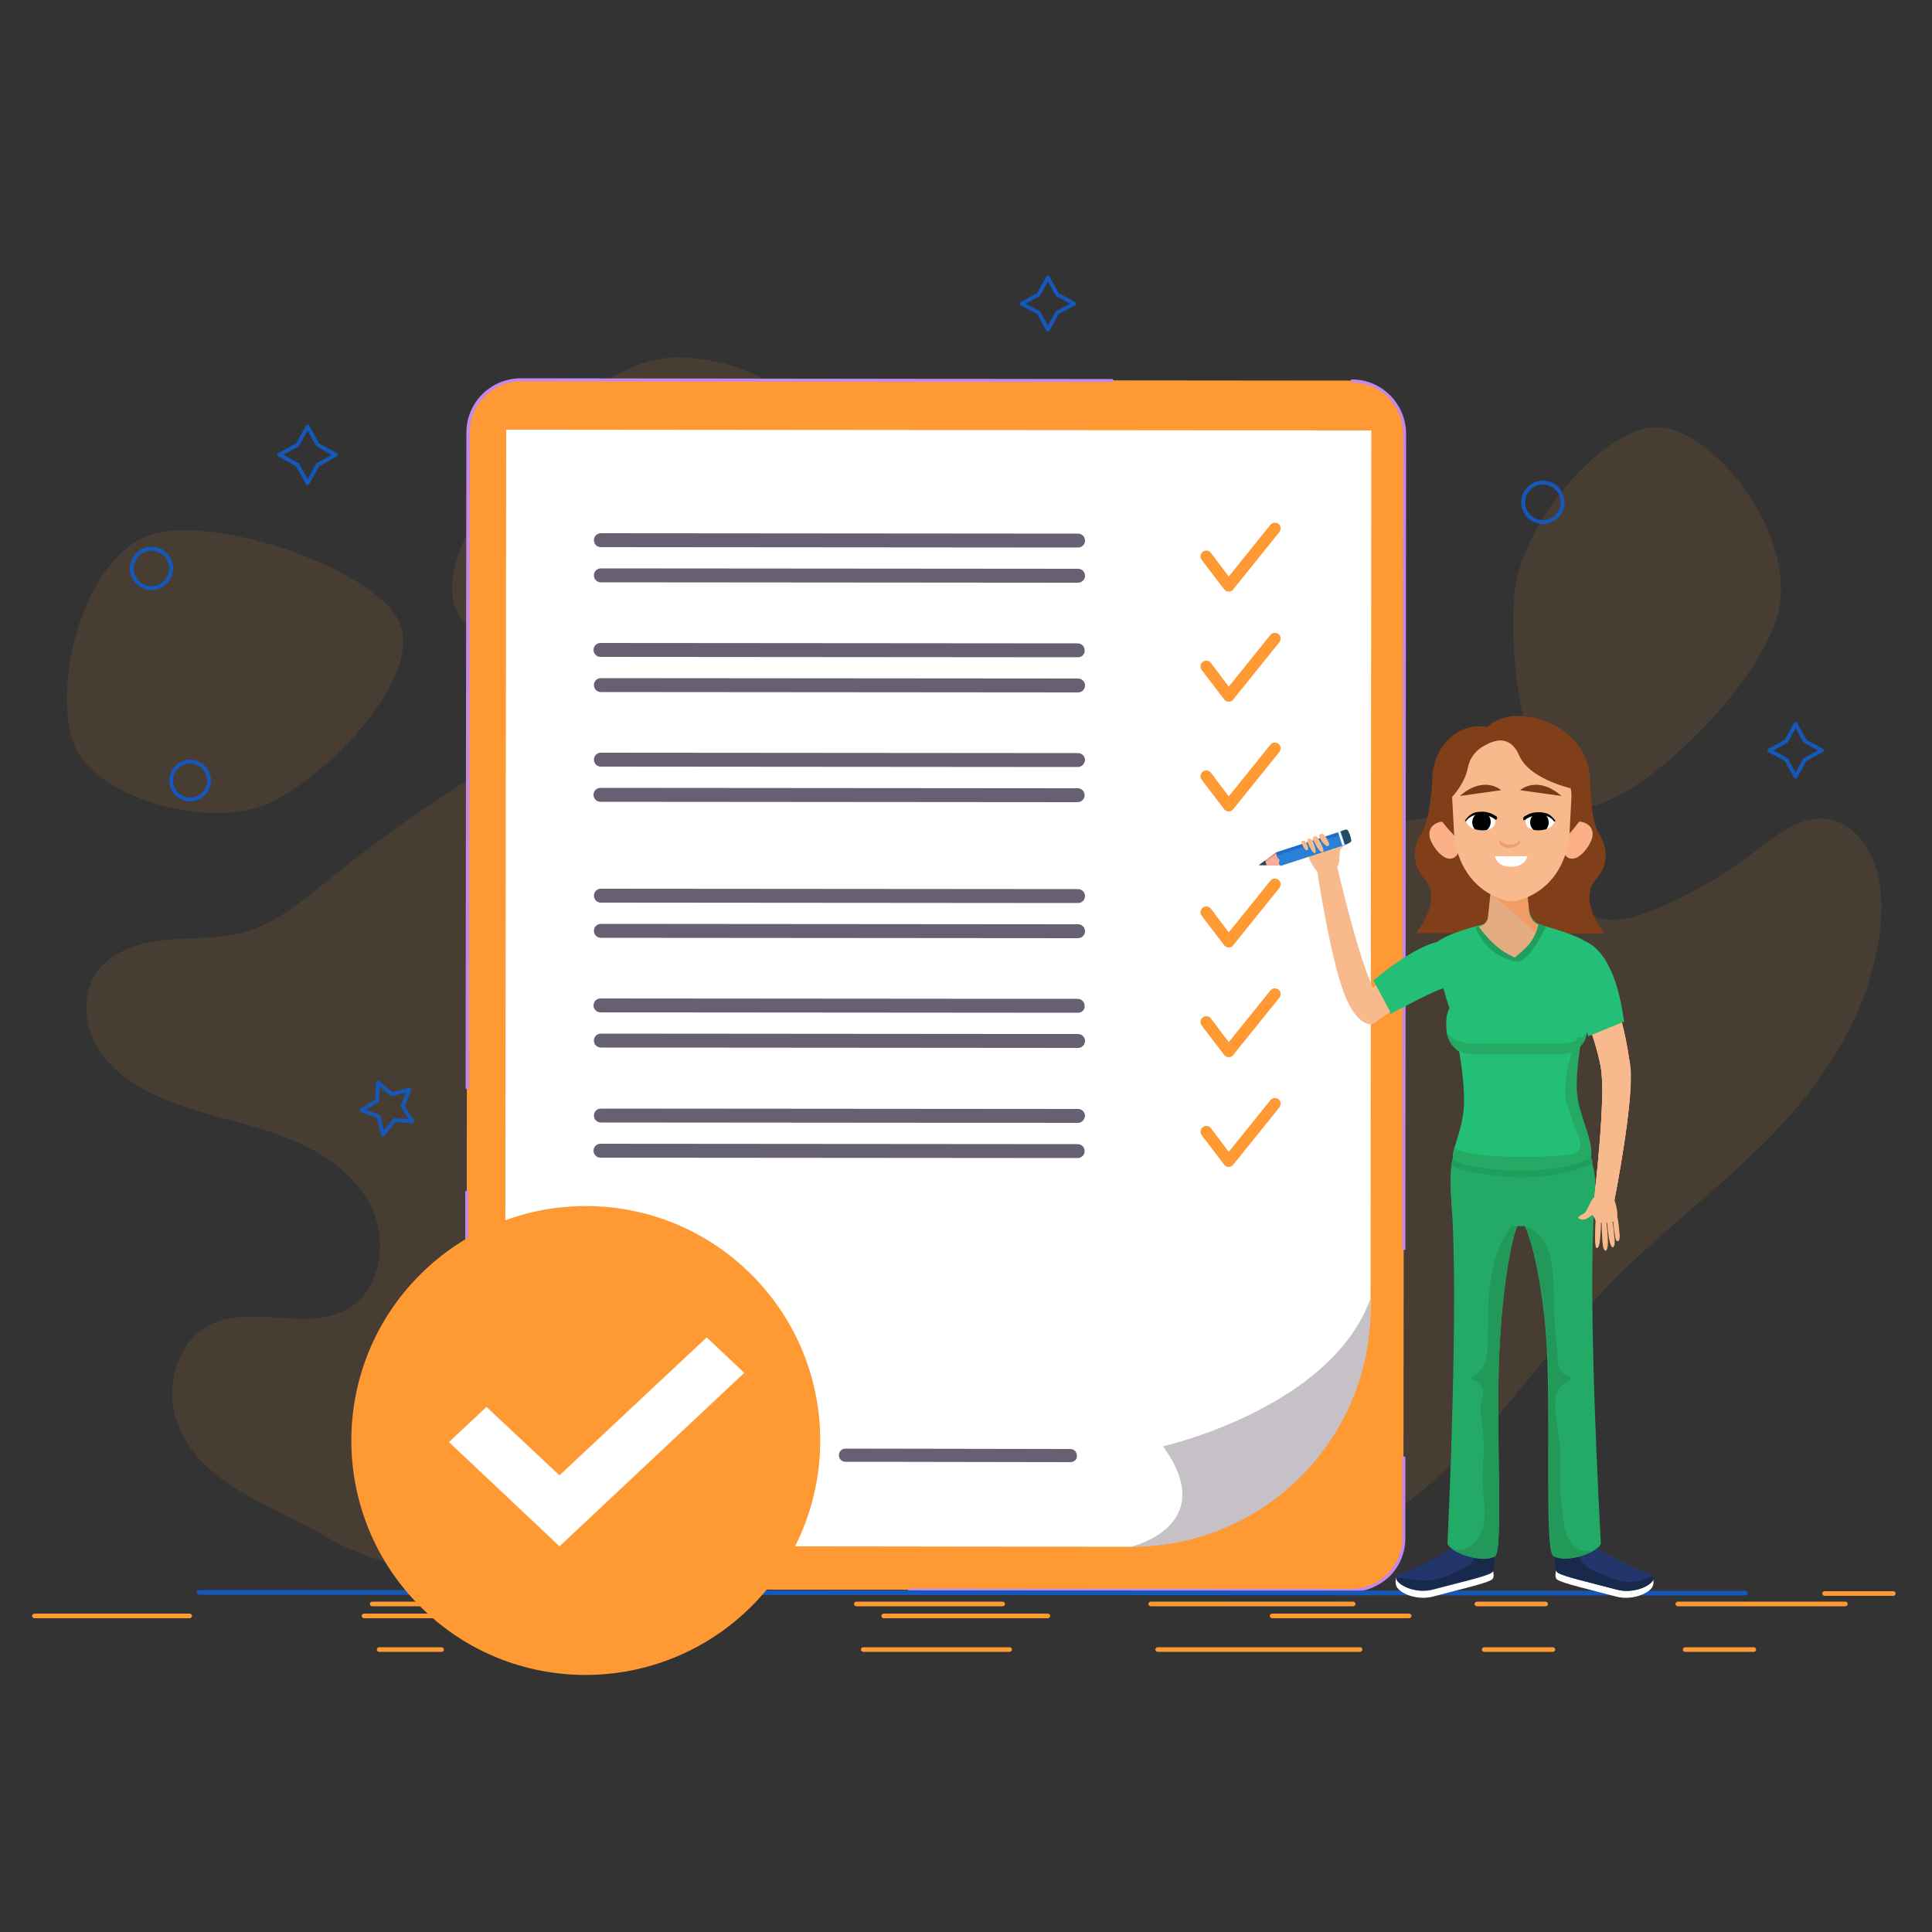 <?xml version="1.0" encoding="utf-8"?>
<!-- Generator: Adobe Illustrator 22.1.0, SVG Export Plug-In . SVG Version: 6.00 Build 0)  -->
<svg version="1.1" id="Layer_1" xmlns="http://www.w3.org/2000/svg" xmlns:xlink="http://www.w3.org/1999/xlink" x="0px" y="0px"
	 viewBox="0 0 500 500" style="enable-background:new 0 0 500 500;" xml:space="preserve">
<rect x="0" y="0" width="500" height="500" fill="#333333" stroke="none"/>
<style type="text/css">
	.st0{opacity:0.1;}
	.st1{fill:#ff9933;}
	.st2{fill:#ff9933;}
	.st3{fill:#C388EA;}
	.st4{fill:#FFFFFF;}
	.st5{fill:#C6C1C6;}
	.st6{fill:#E4E7EF;}
	.st7{fill:#40D3E2;}
	.st8{fill:#676072;}
	.st9{fill:none;stroke:#1558BA;stroke-linecap:round;stroke-linejoin:round;stroke-miterlimit:10;}
	.st10{fill:#1558BA;}
	.st11{fill:#F8BA8C;}
	.st12{fill:#22366B;}
	.st13{fill:#18294C;}
	.st14{fill:#22AA66;}
	.st15{fill:#229958;}
	.st16{fill:#209E5F;}
	.st17{fill:#803E19;}
	.st18{fill:#FBB087;}
	.st19{fill:none;}
	.st20{fill:#E3AC81;}
	.st21{fill:#EF9D65;}
	.st22{clip-path:url(#SVGID_2_);}
	.st23{clip-path:url(#SVGID_4_);}
	.st24{fill:#793B16;}
	.st25{fill:#24BF77;}
	.st26{fill:#24AA63;}
	.st27{fill:#E5897A;}
	.st28{fill:#F7AD9C;}
	.st29{fill:#216BC2;}
	.st30{fill:#2980D6;}
	.st31{fill:#254B62;}
	.st32{fill:#FFFFFF;stroke:#ff9933;stroke-width:6;stroke-miterlimit:10;}
</style>
<g>
	<g id="_x31__1_">
		<g class="st0">
			<path class="st1" d="M217.8,129.5c0,20.4-19.1,36.9-42.8,36.9s-58,6.3-58-14.1s34.4-59.8,58-59.8S217.8,109.1,217.8,129.5z"/>
			<path class="st1" d="M45.3,366.3c-2.4-8.7,1-19.3,9-23.4c10.8-5.5,25,1.9,35.6-4.1c9.1-5.2,10.7-18.7,5.5-27.8
				s-15-14.6-24.9-17.9s-20.3-5.1-29.8-9.4c-6.1-2.7-11.8-6.7-15.3-12.4c-3.5-5.7-4.3-13.4-0.8-19c3.7-5.9,11-8.3,17.8-9
				s13.9-0.2,20.5-2c9-2.4,16.3-8.9,23.6-14.8c16.1-13.1,33.6-24.2,51.1-35.2c5.9-3.8,12.2-7.6,19.1-8.3c10.8-1.1,21,5.6,31.9,5.9
				c8,0.3,15.6-2.8,23.4-4.6c7.8-1.8,16.7-2,22.9,3.2c7,5.9,7.7,16.8,4.7,25.5s-8.8,16.1-13.3,24.1c-4.4,8-7.5,17.7-4.4,26.4
				c3.8,10.6,15.2,15.8,24.6,21.9c9.4,6,18.6,17,14.4,27.4c-1.7,4.2-5.4,7.6-5.9,12.2c-0.9,7.3,6.7,12.6,13.4,15.5
				c10.5,4.4,21.5,7.5,32.7,9c8.4,1.2,18,2,23.2,8.8c3.6,4.7,4.1,11.5,2.1,17.1s-6,10.4-10.5,14.3c-15.9,13.7-37.9,18-58.9,18.2
				s-41.8-3.3-62.8-2.9c-18.9,0.4-37.7,4-56.6,4c-18.2,0-38-2.3-54-11.7C70,389.3,50,383.6,45.3,366.3z"/>
			<path class="st1" d="M103.3,160.9c6,13.6-15.5,36.8-31.2,45.8s-46.6,0.3-52.6-13.3s0.6-44.6,16.3-53.6
				C51.5,130.8,97.3,147.3,103.3,160.9z"/>
			<path class="st1" d="M409,208.7c-13.2-1.5-18.8-34.7-17.1-54.6c1.8-20,24.8-45.1,38.1-43.5c13.2,1.5,32.6,24.5,30.8,44.5
				C459.1,175.1,422.3,210.3,409,208.7z"/>
			<path class="st1" d="M293.8,404.8c-6.7-5-10.6-15.1-7.6-23.6c4-11.4,17.7-15.3,21.2-26.9c3-9.9-3.8-21.1-12.5-24.5
				s-18.4-0.9-26.9,3.3c-8.5,4.1-16.4,9.8-25.2,12.9c-5.6,2-11.7,2.9-17.3,1s-10.6-7.1-11.6-13.7c-1-6.8,2.4-13.5,6.5-18.7
				s9.1-9.4,12.4-15.2c4.6-7.9,5.6-17.6,7-26.9c3.1-20.5,8.2-40.6,13.4-60.6c1.8-6.8,3.6-13.8,7.8-19c6.5-8.1,17.2-9.9,24.6-16.9
				c5.4-5.1,8.7-12.6,12.8-19.1c4.1-6.5,9.9-12.7,17-12.9c8.1-0.3,14.8,7.5,17.9,16s3.5,17.9,5.2,26.9s5.3,18.3,12.4,22.7
				c8.7,5.4,19.2,1.7,29-0.1s22.2,0.3,25.5,10.9c1.3,4.3,0.9,9.3,3.1,13.1c3.7,6.1,11.8,5,17.9,2.6c9.5-3.7,18.6-8.8,26.9-15.1
				c6.3-4.8,13.1-10.5,20.5-8.9c5.2,1.1,9.3,5.9,11.3,11.4s2.1,11.8,1.4,17.7c-2.6,20.9-14.6,38.9-28.4,53s-29.6,25.5-43.2,39.9
				c-12.3,13-22.6,28.2-35.2,40.9c-12,12.2-26.5,23.7-42.5,27.3C323.5,405.5,306.9,414.6,293.8,404.8z"/>
		</g>
		<g>
			<g>
				<g>
					<g>
						<g>
							<path class="st2" d="M349.6,411.5l-144.8-0.1l-70.5-0.1c-7.5,0-13.6-6.1-13.6-13.6l0.3-285.8c0-7.5,6.1-13.6,13.6-13.6
								l215.3,0.2c7.5,0,13.6,6.1,13.6,13.6l-0.3,285.8C363.3,405.4,357.2,411.5,349.6,411.5z"/>
						</g>
						<g>
							<g>
								<path class="st3" d="M120.9,281.9L120.9,281.9c-0.2,0-0.4-0.2-0.4-0.4l0.1-92.3l0.1-77.3c0-7.7,6.3-14,14.1-14l0,0l153,0.2
									c0.2,0,0.4,0.2,0.4,0.4c0,0.2-0.2,0.4-0.4,0.4l0,0l-153-0.2l0,0c-7.3,0-13.2,5.9-13.2,13.2l-0.1,77.3l-0.1,92.3
									C121.4,281.7,121.2,281.9,120.9,281.9z"/>
							</g>
							<g>
								<path class="st3" d="M134.4,411.7L134.4,411.7c-7.8,0-14-6.3-14-14.1v-89.1c0-0.2,0.2-0.4,0.4-0.4l0,0
									c0.2,0,0.4,0.2,0.4,0.4v89.1c0,7.3,5.9,13.2,13.2,13.2c0.2,0,0.4,0.2,0.4,0.4C134.8,411.6,134.6,411.7,134.4,411.7z"/>
							</g>
							<g>
								<path class="st3" d="M349.7,412C349.7,412,349.6,412,349.7,412l-114.3-0.1c-0.2,0-0.4-0.2-0.4-0.4c0-0.2,0.2-0.4,0.4-0.4
									l0,0l114.3,0.1l0,0c3.5,0,6.8-1.4,9.3-3.8c2.5-2.5,3.9-5.8,3.9-9.3v-20.8c0-0.2,0.2-0.4,0.4-0.4l0,0c0.2,0,0.4,0.2,0.4,0.4
									v20.8c0,3.8-1.5,7.3-4.1,9.9C356.9,410.5,353.4,412,349.7,412z"/>
							</g>
							<g>
								<path class="st3" d="M363.3,323.5L363.3,323.5c-0.2,0-0.4-0.2-0.4-0.4l0.2-210.9c0-7.3-5.9-13.2-13.2-13.2
									c-0.2,0-0.4-0.2-0.4-0.4c0-0.2,0.2-0.4,0.4-0.4l0,0c7.7,0,14,6.3,14,14.1l-0.2,210.9C363.8,323.4,363.6,323.5,363.3,323.5z"
									/>
							</g>
						</g>
						<g>
							<g>
								<path class="st4" d="M291.7,400.3l-161-0.2l0.3-288.9l223.9,0.2l-0.2,226C354.7,372.2,326.5,400.4,291.7,400.3z"/>
							</g>
							<g>
								<path class="st5" d="M354.7,336v2.5c0,34.2-27.8,61.9-62,61.8c0,0,23.2-5.4,8.3-26C301,374.3,344.5,364.5,354.7,336z"/>
							</g>
						</g>
						<g>
							<path class="st6" d="M173.4,386c-17.3,0-31.4-14.1-31.4-31.5c0-17.3,14.1-31.4,31.5-31.4c17.3,0,31.4,14.1,31.4,31.5
								C204.8,371.9,190.7,386,173.4,386z M173.4,324.2c-16.7,0-30.4,13.6-30.4,30.3c0,16.7,13.6,30.4,30.3,30.4
								s30.4-13.6,30.4-30.3C203.8,337.8,190.2,324.2,173.4,324.2z"/>
						</g>
						<g>
							<path class="st6" d="M173.4,379.3c-13.7,0-24.8-11.1-24.8-24.8c0-13.7,11.1-24.8,24.8-24.8s24.8,11.1,24.8,24.8
								C198.2,368.2,186.9,379.3,173.4,379.3z M173.4,336.2c-10.1,0-18.3,8.2-18.4,18.3c0,10.1,8.2,18.3,18.3,18.4
								c10.1,0,18.3-8.2,18.4-18.3C191.8,344.5,183.4,336.2,173.4,336.2z"/>
						</g>
						<g>
							<g>
								<path class="st7" d="M171.2,368.1L171.2,368.1c-0.9,0-1.8-0.4-2.3-1.1l-11.3-14.9c-1-1.3-0.7-3.1,0.6-4c1.3-1,3.1-0.7,4,0.6
									l9.1,12l21.2-26.4c1-1.2,2.8-1.4,4.1-0.4c1.2,1,1.4,2.8,0.4,4.1l-23.5,29.2C172.9,367.7,172.1,368.1,171.2,368.1z"/>
							</g>
						</g>
					</g>
					<g>
						<path class="st8" d="M277,378.4l-58.2-0.1c-1,0-1.7-0.8-1.7-1.7l0,0c0-1,0.8-1.7,1.7-1.7L277,375c1,0,1.7,0.8,1.7,1.7l0,0
							C278.8,377.7,278,378.4,277,378.4z"/>
					</g>
					<g>
						<g>
							<path class="st8" d="M279,233.7l-123.5-0.1c-1,0-1.8-0.8-1.8-1.8l0,0c0-1,0.8-1.8,1.8-1.8l123.5,0.1c1,0,1.8,0.8,1.8,1.8l0,0
								C280.8,232.9,280,233.7,279,233.7z"/>
						</g>
						<g>
							<path class="st8" d="M279,242.8l-123.5-0.1c-1,0-1.8-0.8-1.8-1.8l0,0c0-1,0.8-1.8,1.8-1.8l123.5,0.1c1,0,1.8,0.8,1.8,1.8l0,0
								C280.8,242,280,242.8,279,242.8z"/>
						</g>
						<g>
							<g>
								<path class="st1" d="M318,245.2L318,245.2c-0.5,0-0.9-0.2-1.2-0.6L311,237c-0.5-0.6-0.4-1.6,0.3-2.1
									c0.6-0.5,1.6-0.4,2.1,0.3l4.6,6.1l10.8-13.4c0.5-0.6,1.4-0.7,2.1-0.2c0.6,0.5,0.7,1.4,0.2,2.1l-12,14.9
									C318.9,245,318.5,245.2,318,245.2z"/>
							</g>
						</g>
					</g>
					<g>
						<g>
							<path class="st8" d="M279,262.1L155.4,262c-1,0-1.8-0.8-1.8-1.8l0,0c0-1,0.8-1.8,1.8-1.8l123.5,0.1c1,0,1.8,0.8,1.8,1.8l0,0
								C280.8,261.3,280,262.1,279,262.1z"/>
						</g>
						<g>
							<path class="st8" d="M279,271.2l-123.5-0.1c-1,0-1.8-0.8-1.8-1.8l0,0c0-1,0.8-1.8,1.8-1.8l123.5,0.1c1,0,1.8,0.8,1.8,1.8l0,0
								C280.8,270.4,280,271.2,279,271.2z"/>
						</g>
						<g>
							<g>
								<path class="st1" d="M318,273.6L318,273.6c-0.5,0-0.9-0.2-1.2-0.6l-5.8-7.6c-0.5-0.6-0.4-1.6,0.3-2.1
									c0.6-0.5,1.6-0.4,2.1,0.3l4.6,6.1l10.8-13.4c0.5-0.6,1.4-0.7,2.1-0.2c0.6,0.5,0.7,1.4,0.2,2.1l-12,14.9
									C318.9,273.4,318.5,273.6,318,273.6z"/>
							</g>
						</g>
					</g>
					<g>
						<g>
							<path class="st8" d="M279,290.6l-123.5-0.1c-1,0-1.8-0.8-1.8-1.8l0,0c0-1,0.8-1.8,1.8-1.8L279,287c1,0,1.8,0.8,1.8,1.8l0,0
								C280.7,289.8,279.9,290.6,279,290.6z"/>
						</g>
						<g>
							<path class="st8" d="M278.9,299.7l-123.5-0.1c-1,0-1.8-0.8-1.8-1.8l0,0c0-1,0.8-1.8,1.8-1.8l123.5,0.1c1,0,1.8,0.8,1.8,1.8
								l0,0C280.7,298.9,279.9,299.7,278.9,299.7z"/>
						</g>
						<g>
							<g>
								<path class="st1" d="M318,302L318,302c-0.5,0-0.9-0.2-1.2-0.6l-5.8-7.6c-0.5-0.6-0.4-1.6,0.3-2.1c0.6-0.5,1.6-0.4,2.1,0.3
									l4.6,6.1l10.8-13.4c0.5-0.6,1.4-0.7,2.1-0.2c0.6,0.5,0.7,1.4,0.2,2.1l-12,14.9C318.8,301.8,318.4,302,318,302z"/>
							</g>
						</g>
					</g>
					<g>
						<g>
							<path class="st8" d="M279,141.7l-123.5-0.1c-1,0-1.8-0.8-1.8-1.8l0,0c0-1,0.8-1.8,1.8-1.8l123.5,0.1c1,0,1.8,0.8,1.8,1.8l0,0
								C280.8,140.9,280,141.7,279,141.7z"/>
						</g>
						<g>
							<path class="st8" d="M279,150.8l-123.5-0.1c-1,0-1.8-0.8-1.8-1.8l0,0c0-1,0.8-1.8,1.8-1.8l123.5,0.1c1,0,1.8,0.8,1.8,1.8l0,0
								C280.8,150,280,150.8,279,150.8z"/>
						</g>
						<g>
							<g>
								<path class="st1" d="M318,153.1L318,153.1c-0.5,0-0.9-0.2-1.2-0.6l-5.8-7.6c-0.5-0.6-0.4-1.6,0.3-2.1
									c0.6-0.5,1.6-0.4,2.1,0.3l4.6,6.1l10.8-13.4c0.5-0.6,1.4-0.7,2.1-0.2c0.6,0.5,0.7,1.4,0.2,2.1l-12,14.9
									C318.9,152.9,318.5,153.1,318,153.1z"/>
							</g>
						</g>
					</g>
					<g>
						<g>
							<path class="st8" d="M279,170.1L155.4,170c-1,0-1.8-0.8-1.8-1.8l0,0c0-1,0.8-1.8,1.8-1.8l123.5,0.1c1,0,1.8,0.8,1.8,1.8l0,0
								C280.8,169.3,280,170.1,279,170.1z"/>
						</g>
						<g>
							<path class="st8" d="M279,179.2l-123.5-0.1c-1,0-1.8-0.8-1.8-1.8l0,0c0-1,0.8-1.8,1.8-1.8l123.5,0.1c1,0,1.8,0.8,1.8,1.8l0,0
								C280.8,178.4,280,179.2,279,179.2z"/>
						</g>
						<g>
							<g>
								<path class="st1" d="M318,181.6L318,181.6c-0.5,0-0.9-0.2-1.2-0.6l-5.8-7.6c-0.5-0.6-0.4-1.6,0.3-2.1
									c0.6-0.5,1.6-0.4,2.1,0.3l4.6,6.1l10.8-13.4c0.5-0.6,1.4-0.7,2.1-0.2c0.6,0.5,0.7,1.4,0.2,2.1l-12,14.9
									C318.9,181.4,318.5,181.6,318,181.6z"/>
							</g>
						</g>
					</g>
					<g>
						<g>
							<path class="st8" d="M279,198.5l-123.5-0.1c-1,0-1.8-0.8-1.8-1.8l0,0c0-1,0.8-1.8,1.8-1.8l123.5,0.1c1,0,1.8,0.8,1.8,1.8l0,0
								C280.7,197.7,279.9,198.5,279,198.5z"/>
						</g>
						<g>
							<path class="st8" d="M278.9,207.6l-123.5-0.1c-1,0-1.8-0.8-1.8-1.8l0,0c0-1,0.8-1.8,1.8-1.8l123.5,0.1c1,0,1.8,0.8,1.8,1.8
								l0,0C280.7,206.8,279.9,207.6,278.9,207.6z"/>
						</g>
						<g>
							<g>
								<path class="st1" d="M318,210L318,210c-0.5,0-0.9-0.2-1.2-0.6l-5.8-7.6c-0.5-0.6-0.4-1.6,0.3-2.1c0.6-0.5,1.6-0.4,2.1,0.3
									l4.6,6.1l10.8-13.4c0.5-0.6,1.4-0.7,2.1-0.2c0.6,0.5,0.7,1.4,0.2,2.1l-12,14.9C318.8,209.8,318.4,210,318,210z"/>
							</g>
						</g>
					</g>
				</g>
			</g>
			<circle class="st9" cx="49.2" cy="202" r="4.9"/>
			<circle class="st9" cx="39.2" cy="147.1" r="5.1"/>
			<circle class="st9" cx="399.3" cy="130" r="5.1"/>
			<polygon class="st9" points="271.2,71.8 273.6,76.2 278,78.6 273.6,80.9 271.2,85.3 268.8,80.9 264.4,78.6 268.8,76.2 			"/>
			<polygon class="st9" points="106.7,290.2 102.1,289.9 99.1,293.6 98,289 93.6,287.3 97.6,284.9 97.8,280.2 101.4,283.2 
				105.9,282 104.2,286.3 			"/>
			<polygon class="st9" points="79.6,110.4 82.2,115.1 86.9,117.7 82.2,120.3 79.6,125 77,120.3 72.3,117.7 77,115.1 			"/>
			<polygon class="st9" points="464.7,187.4 467.1,191.8 471.5,194.2 467.1,196.6 464.7,201 462.3,196.6 457.9,194.2 462.3,191.8 
							"/>
		</g>
		<g>
			<g>
				<path class="st10" d="M451.7,412.9L451.7,412.9l-400.2-0.2c-0.3,0-0.6-0.3-0.6-0.6c0-0.3,0.3-0.6,0.6-0.6l0,0l400.2,0.2
					c0.3,0,0.6,0.3,0.6,0.6S452,412.9,451.7,412.9z"/>
			</g>
			<g>
				<g>
					<path class="st1" d="M364.7,418.8h-35.5c-0.3,0-0.6-0.3-0.6-0.6s0.3-0.6,0.6-0.6h35.5c0.3,0,0.6,0.3,0.6,0.6
						S365,418.8,364.7,418.8z"/>
				</g>
				<g>
					<path class="st1" d="M271.2,418.8h-42.5c-0.3,0-0.6-0.3-0.6-0.6s0.3-0.6,0.6-0.6h42.5c0.3,0,0.6,0.3,0.6,0.6
						S271.5,418.8,271.2,418.8z"/>
				</g>
				<g>
					<path class="st1" d="M165.7,418.8H94.2c-0.3,0-0.6-0.3-0.6-0.6s0.3-0.6,0.6-0.6h71.5c0.3,0,0.6,0.3,0.6,0.6
						S165.9,418.8,165.7,418.8z"/>
				</g>
				<g>
					<path class="st1" d="M49.1,418.8H8.9c-0.3,0-0.6-0.3-0.6-0.6s0.3-0.6,0.6-0.6h40.2c0.3,0,0.6,0.3,0.6,0.6
						S49.4,418.8,49.1,418.8z"/>
				</g>
			</g>
			<g>
				<g>
					<path class="st1" d="M453.9,427.5h-17.8c-0.3,0-0.6-0.3-0.6-0.6s0.3-0.6,0.6-0.6h17.8c0.3,0,0.6,0.3,0.6,0.6
						S454.2,427.5,453.9,427.5z"/>
				</g>
				<g>
					<path class="st1" d="M401.9,427.5h-17.8c-0.3,0-0.6-0.3-0.6-0.6s0.3-0.6,0.6-0.6h17.8c0.3,0,0.6,0.3,0.6,0.6
						S402.2,427.5,401.9,427.5z"/>
				</g>
				<g>
					<path class="st1" d="M352,427.5h-52.4c-0.3,0-0.6-0.3-0.6-0.6s0.3-0.6,0.6-0.6H352c0.3,0,0.6,0.3,0.6,0.6
						S352.3,427.5,352,427.5z"/>
				</g>
				<g>
					<path class="st1" d="M261.3,427.5h-37.9c-0.3,0-0.6-0.3-0.6-0.6s0.3-0.6,0.6-0.6h37.9c0.3,0,0.6,0.3,0.6,0.6
						S261.6,427.5,261.3,427.5z"/>
				</g>
				<g>
					<path class="st1" d="M174.4,427.5h-23.9c-0.3,0-0.6-0.3-0.6-0.6s0.3-0.6,0.6-0.6h23.9c0.3,0,0.6,0.3,0.6,0.6
						S174.7,427.5,174.4,427.5z"/>
				</g>
				<g>
					<path class="st1" d="M114.3,427.5H98.1c-0.3,0-0.6-0.3-0.6-0.6s0.3-0.6,0.6-0.6h16.2c0.3,0,0.6,0.3,0.6,0.6
						S114.6,427.5,114.3,427.5z"/>
				</g>
			</g>
			<g>
				<g>
					<path class="st1" d="M477.6,415.7h-43.4c-0.3,0-0.6-0.3-0.6-0.6s0.3-0.6,0.6-0.6h43.4c0.3,0,0.6,0.3,0.6,0.6
						S477.9,415.7,477.6,415.7z"/>
				</g>
				<g>
					<path class="st1" d="M490,413h-17.8c-0.3,0-0.6-0.3-0.6-0.6s0.3-0.6,0.6-0.6H490c0.3,0,0.6,0.3,0.6,0.6S490.3,413,490,413z"/>
				</g>
				<g>
					<path class="st1" d="M400,415.7h-17.8c-0.3,0-0.6-0.3-0.6-0.6s0.3-0.6,0.6-0.6H400c0.3,0,0.6,0.3,0.6,0.6
						S400.4,415.7,400,415.7z"/>
				</g>
				<g>
					<path class="st1" d="M350.2,415.7h-52.4c-0.3,0-0.6-0.3-0.6-0.6s0.3-0.6,0.6-0.6h52.4c0.3,0,0.6,0.3,0.6,0.6
						S350.5,415.7,350.2,415.7z"/>
				</g>
				<g>
					<path class="st1" d="M259.5,415.7h-37.9c-0.3,0-0.6-0.3-0.6-0.6s0.3-0.6,0.6-0.6h37.9c0.3,0,0.6,0.3,0.6,0.6
						S259.8,415.7,259.5,415.7z"/>
				</g>
				<g>
					<path class="st1" d="M172.6,415.7h-23.9c-0.3,0-0.6-0.3-0.6-0.6s0.3-0.6,0.6-0.6h23.9c0.3,0,0.6,0.3,0.6,0.6
						S172.9,415.7,172.6,415.7z"/>
				</g>
				<g>
					<path class="st1" d="M112.5,415.7H96.3c-0.3,0-0.6-0.3-0.6-0.6s0.3-0.6,0.6-0.6h16.2c0.3,0,0.6,0.3,0.6,0.6
						S112.8,415.7,112.5,415.7z"/>
				</g>
			</g>
		</g>
	</g>
	<g>
		<g>
			<g>
				<g>
					<path class="st11" d="M417.8,310.6l-5.2-0.7c0,0,3.1-26,1.7-33.6c-1.6-8.5-5.5-17-5.5-17s-2.1-16.9,1.9-15.2
						s10.1,20.5,11.2,32.4C422.8,285.5,417.8,310.6,417.8,310.6z"/>
					<g>
						<g>
							<path class="st4" d="M370.8,413.2c7.5-2,13.8-3.4,15.3-4.4c1-0.7,0-3.3,0-3.3l-8.1-4.2l-16.7,7c0,0-0.4,1.7,0.3,2.6
								C362.8,412.6,367,414.2,370.8,413.2z"/>
							<path class="st4" d="M418.3,413.2c-7.5-2-13.8-3.4-15.3-4.4c-1-0.7,0-3.3,0-3.3l8.1-4.2l16.7,7c0,0,0.4,1.7-0.3,2.6
								C426.3,412.6,422.1,414.2,418.3,413.2z"/>
							<path class="st12" d="M418.5,411.4c-7.5-2-13.9-3.4-15.3-4.4c-1.5-1,0-7.6,0-7.6l8.1,0.2c0,0,11.3,6.6,14.5,7.3
								C431.6,408,424.5,413,418.5,411.4z"/>
							<path class="st13" d="M427.6,407.6c-1.7,1.2-4.1,1.9-6.1,1.8c-1.8-0.1-3.5-0.6-5.2-1.3c-1.7-0.7-3.8-1.4-5.3-2.5
								c-2.2-1.6-3.2-4-4.7-6.1l-3.2-0.1c0,0-1.5,6.6,0,7.6s7.9,2.4,15.3,4.4C423.6,412.8,429.5,409.4,427.6,407.6z"/>
							<path class="st14" d="M394.2,316.6c2.1,3.2,5.8,18.1,6.3,36.7c0.6,20.1-0.6,48.2,1.5,49.4c3.5,2,11.6-1,12.3-3.2
								c-0.2-4.3-3.6-63.7-1.6-88.5C401.2,304.2,389.6,309.2,394.2,316.6z"/>
							<path class="st15" d="M406.9,399.6c-2.4-2.8-2.4-7.7-2.9-11.2c-0.7-5.6,0.2-11-0.6-16.6c-0.5-3.6-1.7-8.8-0.1-12.2
								c0.6-1.2,2.3-1.7,3.1-2.7c0.6-0.6-1.3-1.1-1.7-1.3c-0.5-0.3-0.9-1-1.1-1.5c-0.7-1.7-0.5-3.8-0.7-5.6c-0.3-3-0.6-6-0.7-9
								c-0.4-7,1.1-19.3-7.4-22c2.1,4.5,5.3,18.6,5.9,35.8c0.6,20.1-0.6,48.2,1.5,49.4c2.5,1.4,7.3,0.3,10.1-1.3
								C410.2,401.6,408.3,401.3,406.9,399.6z"/>
							<path class="st12" d="M370.8,411.4c7.5-2,13.9-3.4,15.3-4.4s0-7.6,0-7.6l-8.1,0.1c0,0-11.3,6.6-14.5,7.3
								C357.7,408,364.8,413,370.8,411.4z"/>
							<path class="st13" d="M386.1,399.4l-4.3,0.1c0.7,2.2,0.1,4.8-2.4,6c-2.5,1.3-5.4,2.8-8.2,3.3c-3.1,0.6-6.4-0.3-9.5-0.4
								c-0.2,0-0.3,0-0.4-0.1c0.1,1.8,5,4.2,9.4,3c7.5-2,13.9-3.4,15.3-4.4C387.6,406,386.1,399.4,386.1,399.4z"/>
							<path class="st14" d="M393.3,316c-2.1,3.2-4.8,18.6-5.4,37.3c-0.6,20.1,1.1,48.2-1,49.4c-3.5,2-11.6-1-12.3-3.2
								c0.2-4.4,3-63.6,1-88.6C387,304.2,397.9,308.6,393.3,316z"/>
							<path class="st15" d="M393.3,316c0.2-0.2,0.3-0.5,0.4-0.7c-5.9,4-7.6,12.3-8.3,19.1c-0.5,4.8-0.1,9.5-0.4,14.3
								c-0.2,1.9-0.3,4-1.5,5.6c-0.8,1-1.8,1.6-2.9,2.3c1.1,0.7,2.4,1.3,2.9,2.5c1,2.1-0.4,3.4-0.3,5.5c0.1,3.1,0.8,6.2,0.8,9.3
								c0,3.2-0.3,6.3-0.3,9.4c0.1,4.6,1.7,10.4-1,14.6c-1.8,2.8-3.8,3.3-6.4,3.3c2.7,1.7,8,3.1,10.6,1.6c2.1-1.2,0.3-29.3,1-49.4
								C388.4,334.6,391.2,319.2,393.3,316z"/>
							<path class="st14" d="M412.7,310.9c-1,8-35.9,8.6-36.9,1.5c-0.5-3.3-0.5-8-0.2-10.7c0.1-0.7,0.2-1.3,0.3-1.7
								c0.6-1.8,34.6-5.6,35.6-0.5c0.1,0,0.3,0.5,0.5,1.4C412.7,302.9,413.2,307,412.7,310.9z"/>
							<path class="st16" d="M412.2,300.9c-0.5,0.4-1.1,0.6-1.7,0.9c-9,3.6-19.2,3.4-28.7,1.7c-1.9-0.4-4.1-0.8-6-1.7
								c0.1-0.7,0.2-1.3,0.3-1.7c0.6-1.8,34.6-5.6,35.6-0.5C411.8,299.5,412,300,412.2,300.9z"/>
							<g>
								<path class="st17" d="M370.7,201.6c0,0-0.5,10.9-2.9,14.2c0,0-4.2,5.9,0.8,11.6s-2.2,14.1-2.2,14.1h24.1v-41.3L370.7,201.6z
									"/>
								<path class="st17" d="M411.5,201.7c0,0,0.1,10.9,2.4,14.2c0,0,4.2,5.9-0.8,11.6s2.2,14.1,2.2,14.1h-24.1v-41.3L411.5,201.7z
									"/>
								<path class="st17" d="M410.2,205.1c0,10.7-8.6,19.3-19.3,19.3s-19.3-8.6-19.3-19.3s8.6-17.7,19.3-17.7
									S410.2,194.4,410.2,205.1z"/>
								<g>
									<g>
										<g>
											<path class="st18" d="M377.2,215.5c1,2.2,0.9,5.8-1.2,6.6s-4.6-2.1-5.6-4.3s-0.4-4.1,1.7-4.9S376.2,213.3,377.2,215.5z"
												/>
										</g>
									</g>
									<line class="st19" x1="372.7" y1="215.5" x2="376.2" y2="218.3"/>
								</g>
								<g>
									<g>
										<g>
											<path class="st18" d="M404.9,215.5c-1,2.2-0.9,5.8,1.2,6.6s4.6-2.1,5.6-4.3s0.4-4.1-1.7-4.9S405.9,213.3,404.9,215.5z"/>
										</g>
									</g>
									<line class="st19" x1="409.7" y1="215.5" x2="406.2" y2="218.3"/>
								</g>
								<path class="st17" d="M408.7,212.6c0,0-7.7,11.3-17.5,11.3s-18-11.3-18-11.3c0-9.4,8.2-22.7,18-22.7
									C401,189.9,408.7,203.2,408.7,212.6z"/>
								<g>
									<polygon class="st20" points="386.1,227.7 383.8,249.7 397.1,249.7 394.8,227.5 									"/>
									<polygon class="st21" points="385.8,231.4 396.1,239.4 395,228.7 									"/>
								</g>
								<g>
									<g>
										<path id="XMLID_15_" class="st11" d="M391.2,191.1L391.2,191.1c-8.2,0-15.4,7.2-15.4,15l0.5,9.4c0,0,0.2,13.3,12.8,17.4
											c1.4,0.5,2.9,0.5,4.3,0c12.6-4,12.8-17.4,12.8-17.4l0.5-9.4C406.6,198.3,399.4,191.1,391.2,191.1z"/>
									</g>
								</g>
								<g>
									<g>
										<g>
											<g>
												<path id="XMLID_14_" class="st4" d="M394.8,212.4c0,0,0-2,3.8-1.7c3.4,0.2,3.8,1.8,3.8,1.8s-0.5,2.3-4.2,2.4
													C394.5,214.9,394.8,212.4,394.8,212.4z"/>
											</g>
											<g>
												<g>
													<g>
														<g>
															<g>
																<defs>
																	<path id="SVGID_1_" d="M394.8,212.4c0,0,0-2,3.8-1.7c3.4,0.2,3.8,1.8,3.8,1.8s-0.5,2.3-4.2,2.4
																		C394.5,214.9,394.8,212.4,394.8,212.4z"/>
																</defs>
																<clipPath id="SVGID_2_">
																	<use xlink:href="#SVGID_1_"  style="overflow:visible;"/>
																</clipPath>
																<path class="st22" d="M400.8,212.9c0,1.4-1.1,2.6-2.4,2.5c-1.3,0-2.4-1.2-2.4-2.6c0-1.4,1.1-2.6,2.4-2.5
																	C399.8,210.3,400.8,211.4,400.8,212.9z"/>
															</g>
														</g>
													</g>
												</g>
											</g>
										</g>
										<g>
											<path d="M394.4,211.4c0.2-0.2,0.3-0.2,0.5-0.3s0.3-0.2,0.5-0.3c0.4-0.2,0.7-0.3,1.1-0.4c0.7-0.2,1.5-0.2,2.2-0.2
												c0.8,0.1,1.5,0.2,2.2,0.6c0.6,0.4,1.2,0.9,1.6,1.6c0,0.1,0,0.2-0.1,0.2s-0.2,0-0.2,0l0,0c-0.4-0.6-1-1-1.6-1.3
												s-1.3-0.4-2-0.4s-1.4,0.1-2,0.3c-0.3,0.1-0.6,0.2-1,0.4c-0.2,0.1-0.3,0.2-0.4,0.2c-0.1,0.1-0.3,0.2-0.4,0.3l0,0
												c-0.2,0.2-0.5,0.2-0.6,0C394.2,211.8,394.2,211.6,394.4,211.4L394.4,211.4z"/>
										</g>
									</g>
									<g>
										<g>
											<g>
												<path id="XMLID_13_" class="st4" d="M387,212.4c0,0,0-2-3.8-1.7c-3.4,0.2-3.8,1.8-3.8,1.8s0.5,2.3,4.2,2.4
													C387.3,214.9,387,212.4,387,212.4z"/>
											</g>
											<g>
												<g>
													<g>
														<g>
															<g>
																<defs>
																	<path id="SVGID_3_" d="M387,212.4c0,0,0-2-3.8-1.7c-3.4,0.2-3.8,1.8-3.8,1.8s0.5,2.3,4.2,2.4
																		C387.3,214.9,387,212.4,387,212.4z"/>
																</defs>
																<clipPath id="SVGID_4_">
																	<use xlink:href="#SVGID_3_"  style="overflow:visible;"/>
																</clipPath>
																<path class="st23" d="M381,212.8c0,1.4,1.1,2.6,2.4,2.5c1.3,0,2.4-1.2,2.4-2.6c0-1.4-1.1-2.6-2.4-2.5
																	S381,211.4,381,212.8z"/>
															</g>
														</g>
													</g>
												</g>
											</g>
										</g>
										<g>
											<path d="M386.8,212c-0.1-0.1-0.2-0.2-0.4-0.3c-0.1-0.1-0.3-0.2-0.4-0.2c-0.3-0.2-0.6-0.3-1-0.4c-0.6-0.2-1.3-0.3-2-0.3
												s-1.4,0.1-2,0.4c-0.6,0.3-1.2,0.7-1.6,1.3l0,0c0,0.1-0.1,0.1-0.2,0c-0.1,0-0.1-0.1,0-0.2c0.4-0.7,1-1.2,1.6-1.6
												c0.6-0.4,1.4-0.6,2.2-0.6c0.8-0.1,1.5,0,2.2,0.2c0.4,0.1,0.7,0.2,1.1,0.4c0.2,0.1,0.3,0.2,0.5,0.3s0.3,0.2,0.5,0.3
												c0.2,0.2,0.2,0.4,0.1,0.6C387.3,212.2,387,212.2,386.8,212C386.9,212.1,386.8,212.1,386.8,212L386.8,212z"/>
										</g>
									</g>
									<path class="st24" d="M393.4,204.5c0,0,4.4-4,10.7,1.5L393.4,204.5z"/>
									<path class="st24" d="M388.5,204.5c0,0-4.4-4-10.7,1.5L388.5,204.5z"/>
									<path class="st4" d="M386.9,221.6h8.4c0,0-0.5,2.7-4.2,2.7C387.3,224.4,386.9,221.6,386.9,221.6z"/>
								</g>
								<path class="st17" d="M385.8,192.2c0,0-4.9,1.4-5.9,6.4c-1,5.4-6.1,9.7-6.1,9.7s2.2-12.9,2.4-13.2
									C376.5,194.7,385.8,192.2,385.8,192.2z"/>
								<path class="st17" d="M385.8,192.2c0,0,4.8-2.6,7.3,3.2c2.9,6.8,15.1,9,15.1,9s1.6-8.1-6.4-11.5
									C393.9,189.4,390.6,189.3,385.8,192.2z"/>
								<path class="st17" d="M384.9,188.2c0,0,3.8-4.4,12.2-2.4c7,1.6,14.1,7,14.4,15.9l-3.2,2.9L396,192L384.9,188.2z"/>
								<path class="st17" d="M384.9,188.2c0,0-6-1.7-10.8,4c-6.3,7.5-2,17.2-2,17.2l7.7-14L384.9,188.2z"/>
							</g>
							<path class="st25" d="M411.7,299.5c-6.9,4.6-30.1,4.1-35.6,0.5c-0.2-0.6-0.1-1.5,0.3-2.9c0.8-2.9,2.6-7.4,2.5-12.6
								c-0.1-10.7-3.7-23.4-3.7-23.4s2,0.8-0.1-0.2v-0.1c0-0.1,0-0.1-0.1-0.2l0,0l0,0v-0.1c-0.1-0.2-0.2-0.5-0.3-0.9
								c-0.1-0.2-0.1-0.4-0.2-0.6c0-0.1,0-0.1-0.1-0.2c0-0.1-0.1-0.2-0.1-0.4l0,0l0,0c-0.5-1.7-1-3.6-1.5-5.4
								c-0.1-0.3-0.2-0.6-0.2-0.9c0,0,0,0,0-0.1c-0.8-3.1-1.6-7.3-0.9-7.9c0.1-0.1,0.2-0.2,0.4-0.4l0,0c1.8-1.6,7.5-3.4,11.4-4.4
								l0,0c2.1-0.6,6.5-1.6,7.6-1.8c0,0,3.7,0.8,7.7,1.9l0,0c4.1,1.1,9.8,2.9,11.5,4.3l0,0c0.2,0.2,0.3,0.3,0.4,0.5
								c0.4,0.6,0.2,2.9-0.1,6.3c-0.3,3.7-0.7,7.5-0.8,11.3c0,0.1,0,0.1,0,0.1c-0.1,2.1-0.4,4.3-0.7,6.6c-0.7,5.1-1.6,10.3-1.1,15
								C408.7,288.6,412.6,295.9,411.7,299.5z"/>
							<path class="st25" d="M402.8,273.7h-20.5c-4.4,0-8-3.6-8-8v-1.3c0-4.4,3.6-8,8-8h20.5c4.4,0,6.2,0.2,6.2,4.5l1.8,4.8
								C410.8,270.1,407.2,273.7,402.8,273.7z"/>
							<path class="st26" d="M411.7,299.5c-6.9,4.6-30.1,4.1-35.6,0.5c-0.2-0.6-0.1-1.5,0.3-2.9c4.8,3.2,27.4,2.4,30.5,1.6
								c3.4-0.8,1.6-4.6,1.6-4.6s-1.1-2.3-3-8.5c-1.9-6.3,2.7-17.1,2.7-17.1c0.3-0.3,0.7-0.2,1.1,0c-0.7,5.1-1.6,10.3-1.1,15
								C408.7,288.6,412.6,295.9,411.7,299.5z"/>
							<path class="st16" d="M400,239.9c-0.8,1.8-4,8.3-7.2,9c0,0-7.6-0.5-10.9-8.9c0.6-0.2,1.2-0.3,1.8-0.5l0,0
								c0.1,0,0.1-0.1,0.2-0.1l0.1-0.1c0.4-0.3,1-0.8,1.7-1.7c0-0.1,0.1-0.1,0.1-0.2c0.1-0.1,0.1-0.2,0.2-0.3c0-0.1,0.1-0.1,0.1-0.2
								c0.2-0.3,0.3-0.6,0.4-1c0.6,0,1.4-0.1,2.2-0.1l0,0c2.3-0.1,5,0,7.2,0.3c0.2,0.7,0.5,1.2,0.8,1.7c0.7,1,1.9,1.4,2.3,1.5
								c0.1,0,0.1,0,0.1,0l0,0C399.2,239.7,399.6,239.8,400,239.9z"/>
						</g>
					</g>
					<path class="st11" d="M417.8,310.6l-5.2-0.7c0,0,3.1-26,1.7-33.6c-1.6-8.5-5.5-17-5.5-17s-2.1-16.9,1.9-15.2
						s10.1,20.5,11.2,32.4C422.8,285.5,417.8,310.6,417.8,310.6z"/>
					<path class="st25" d="M409.7,243.5c0,0,8,1,10.6,20.9l-9.3,3.8c0,0-2.6-10.6-3.8-11.5C405.9,255.8,408.7,243.1,409.7,243.5z"/>
					<g>
						<path class="st11" d="M418.5,315.2c0.5-1.7-1.3-8.3-3.4-8.1c-1.2,0.2-3.2,4.9-3.1,7.3c0.5,0.3,0.8,1.2,1,1.7
							S418,317,418.5,315.2z"/>
						<path class="st11" d="M414.7,321.2c-0.1-1.3-0.2-3.3-0.2-5c0.4,0,0.8-0.1,1.2-0.2c0.2,1.6,0.4,3.7,0.4,4.9
							c0.1,1.8-0.2,2.7-0.6,2.8C415.1,323.6,414.8,322.8,414.7,321.2z"/>
						<path class="st11" d="M416.4,320.5c-0.2-1.2-0.4-3-0.5-4.7c0.4,0,0.9-0.2,1.3-0.3c0.3,1.5,0.5,3.5,0.6,4.7
							c0.2,1.7,0,2.5-0.4,2.6C417,322.8,416.7,322,416.4,320.5z"/>
						<path class="st11" d="M417.9,319.3c-0.2-1-0.4-2.6-0.4-4c0.3,0,0.8-0.2,1.1-0.3c0.3,1.3,0.4,3,0.5,4c0.2,1.4,0,2.2-0.4,2.2
							C418.3,321.3,418,320.7,417.9,319.3z"/>
						<path class="st11" d="M412.8,320.6c0-1.2,0-3.5,0.2-5.1c0.4,0,1,0.4,1.3,0.3c0.1,1.5-0.1,3.5-0.2,4.7
							c-0.1,1.7-0.4,2.5-0.9,2.5C413,323,412.8,322.1,412.8,320.6z"/>
						<path class="st11" d="M410,314c1-0.7,1.5-3.6,2.9-4.4c0.2,0.3,1.6,2.2,1.9,2.5c-1.2,1-2.5,2.2-3.5,2.9c-1.4,1-2.5,0.6-2.8,0.2
							C408.3,314.8,409.6,314.3,410,314z"/>
					</g>
					<g>
						<path class="st25" d="M376.8,244.3c0,0-3.7-5-21.4,9.4l4.5,8.7c0,0,12.3-6.7,13.8-6.6C375.3,255.9,377.9,244.7,376.8,244.3z"
							/>
						<path class="st11" d="M348.7,259.1c5.1,10.8,11.6,5,7.2-2.4c-3.9-6.7-9.8-32.2-9.8-32.2l-5.2,1
							C340.9,225.5,344.7,250.9,348.7,259.1z"/>
						<g>
							<path class="st11" d="M343.6,218.6c0.3,0.4,1,1.2,1.5,1.3c0.9,2.1,0.7,7.5-0.5,7.9c-2.1,0.8-5.9-4.7-6-6.5
								C338.6,219.5,343.3,218.3,343.6,218.6z"/>
							<path class="st11" d="M348,218.1c-0.4-0.2-1.5-0.2-2.5,1.2c-0.7,0.9-1.6,2.6-2.4,3.9c0.4,0.1,2.5,1.2,2.8,1.5
								c1.1-1.3,0.5-4,1.1-5C347.4,219.2,348.5,218.4,348,218.1z"/>
						</g>
					</g>
					<path class="st11" d="M417.8,310.6l-5.2-0.7c0,0,3.1-26,1.7-33.6c-1.6-8.5,6.5-11.7,7.7,0.1
						C422.8,285.5,417.8,310.6,417.8,310.6z"/>
					<path class="st20" d="M385.5,233.7c0.3,3.9-0.9,5.6-2.8,6.2c3.3,4.1,5.3,6.1,9.3,7.9c2.8-2.3,5-4,6.1-8.4
						c-1.9-0.9-2.6-2.9-2.7-5.3L385.5,233.7z"/>
					<path class="st21" d="M388.9,233.8l8.6,7.6l0.6-2.1c-1.9-0.9-2.6-2.9-2.7-5.3L388.9,233.8z"/>
					<path class="st26" d="M374.4,267.1c0,0,0.4,5.7,7,5.7c5.6,0,22,0,22,0s6.5,0.3,7.3-5.6c0,0-1.2,2.9-7.4,2.9
						c-5.2,0-22.2,0-22.2,0S376.3,270,374.4,267.1z"/>
					<path class="st21" d="M390.8,218.6c-1.3,0-2.4-0.6-2.7-1.3c0,0.1-0.1,0.2-0.1,0.4c0,1,1.2,1.7,2.7,1.7s2.7-0.8,2.7-1.7
						c0-0.1,0-0.3-0.1-0.4C393.2,218,392.1,218.6,390.8,218.6z"/>
				</g>
			</g>
			<polygon class="st11" points="356.1,255 355.3,255.6 355.5,264.8 359.8,261.9 			"/>
		</g>
		<g>
			<g>
				<g>
					<polygon class="st27" points="330.2,220.6 331.6,222 331.6,222.2 331.3,224 328.6,224 326.4,223.9 325.8,223.9 					"/>
					<polygon class="st28" points="330.3,221 331.6,222.2 331.3,224 328.6,224 326.4,223.9 328.1,222.6 					"/>
					<path class="st29" d="M330.2,220.6L330.2,220.6l17.3-5.6c0.5-0.2,1.1,0,1.4,0.3c0.2,0.2,0.3,0.3,0.4,0.6l0.2,0.7
						c0.2,0.7-0.2,1.5-0.9,1.8l-17.2,5.6l0,0l0,0l0,0l0,0l0,0l-0.1-0.2l-0.3-0.4l0.2-0.9l-0.5-0.6l-0.3-0.6l0,0L330.2,220.6
						L330.2,220.6L330.2,220.6L330.2,220.6z"/>
					<path class="st30" d="M330.3,221.4l18.6-6c0.2,0.2,0.3,0.3,0.4,0.6l0.2,0.7c0.2,0.7-0.2,1.5-0.9,1.8l-17.2,5.6l0,0l0,0l0,0l0,0
						l-0.1-0.2l-0.3-0.4l0.2-0.9l-0.5-0.6L330.3,221.4L330.3,221.4z"/>
					<path class="st31" d="M349,215.2l0.7,2.1c0.1,0.3-0.1,0.7-0.4,0.8l-1.2,0.4l-1.1-3.4l1.2-0.4
						C348.5,214.6,348.9,214.8,349,215.2z"/>
					
						<rect x="346.9" y="215.1" transform="matrix(0.951 -0.309 0.309 0.951 -50.069 118.024)" class="st4" width="0.6" height="3.6"/>
					<polygon class="st31" points="327.8,223.9 327.4,222.7 325.8,223.9 					"/>
				</g>
			</g>
		</g>
		<g>
			<path class="st11" d="M341.7,218c-0.2-0.3-0.3-0.6-0.5-1c-0.5-1.1-1.9-0.6-1.3,0.5c0.2,0.3,0.3,0.6,0.5,0.9
				c0.8,1.6,1.5,2.3,1.9,2.1C342.7,220.4,342.5,219.5,341.7,218z"/>
			<path class="st11" d="M340,218.3c-0.1-0.2-0.2-0.5-0.3-0.7c-0.5-1-1.8-0.6-1.3,0.4c0.1,0.3,0.2,0.5,0.3,0.7
				c0.7,1.5,1.3,2.2,1.7,2.1C340.6,220.6,340.5,219.7,340,218.3z"/>
			<path class="st11" d="M338.1,218.1c-0.4-0.9-1.6-0.6-1.2,0.2c0.6,1.4,1.1,1.9,1.4,1.7C338.7,220,338.6,219.4,338.1,218.1z"/>
			<path class="st11" d="M343.1,216.6c0-0.1-0.1-0.1-0.1-0.2c-0.7-1.1-2.1-0.6-1.4,0.5c0.1,0.1,0.2,0.2,0.2,0.4
				c0.9,1.4,1.7,1.9,2,1.6C344.2,218.7,343.9,217.8,343.1,216.6z"/>
		</g>
	</g>
	<g>
		<path class="st1" d="M194.5,415.7c23.7-23.7,23.7-62.1,0-85.8c-23.7-23.7-62.1-23.7-85.8,0s-23.7,62.1,0,85.8
			C132.3,439.4,170.7,439.4,194.5,415.7z"/>
		<path class="st32" d="M144.8,404.3l-33-31.1l14.1-13.2l18.9,17.7l38.1-35.7l14.1,13.3L144.8,404.3z"/>
	</g>
</g>
</svg>
